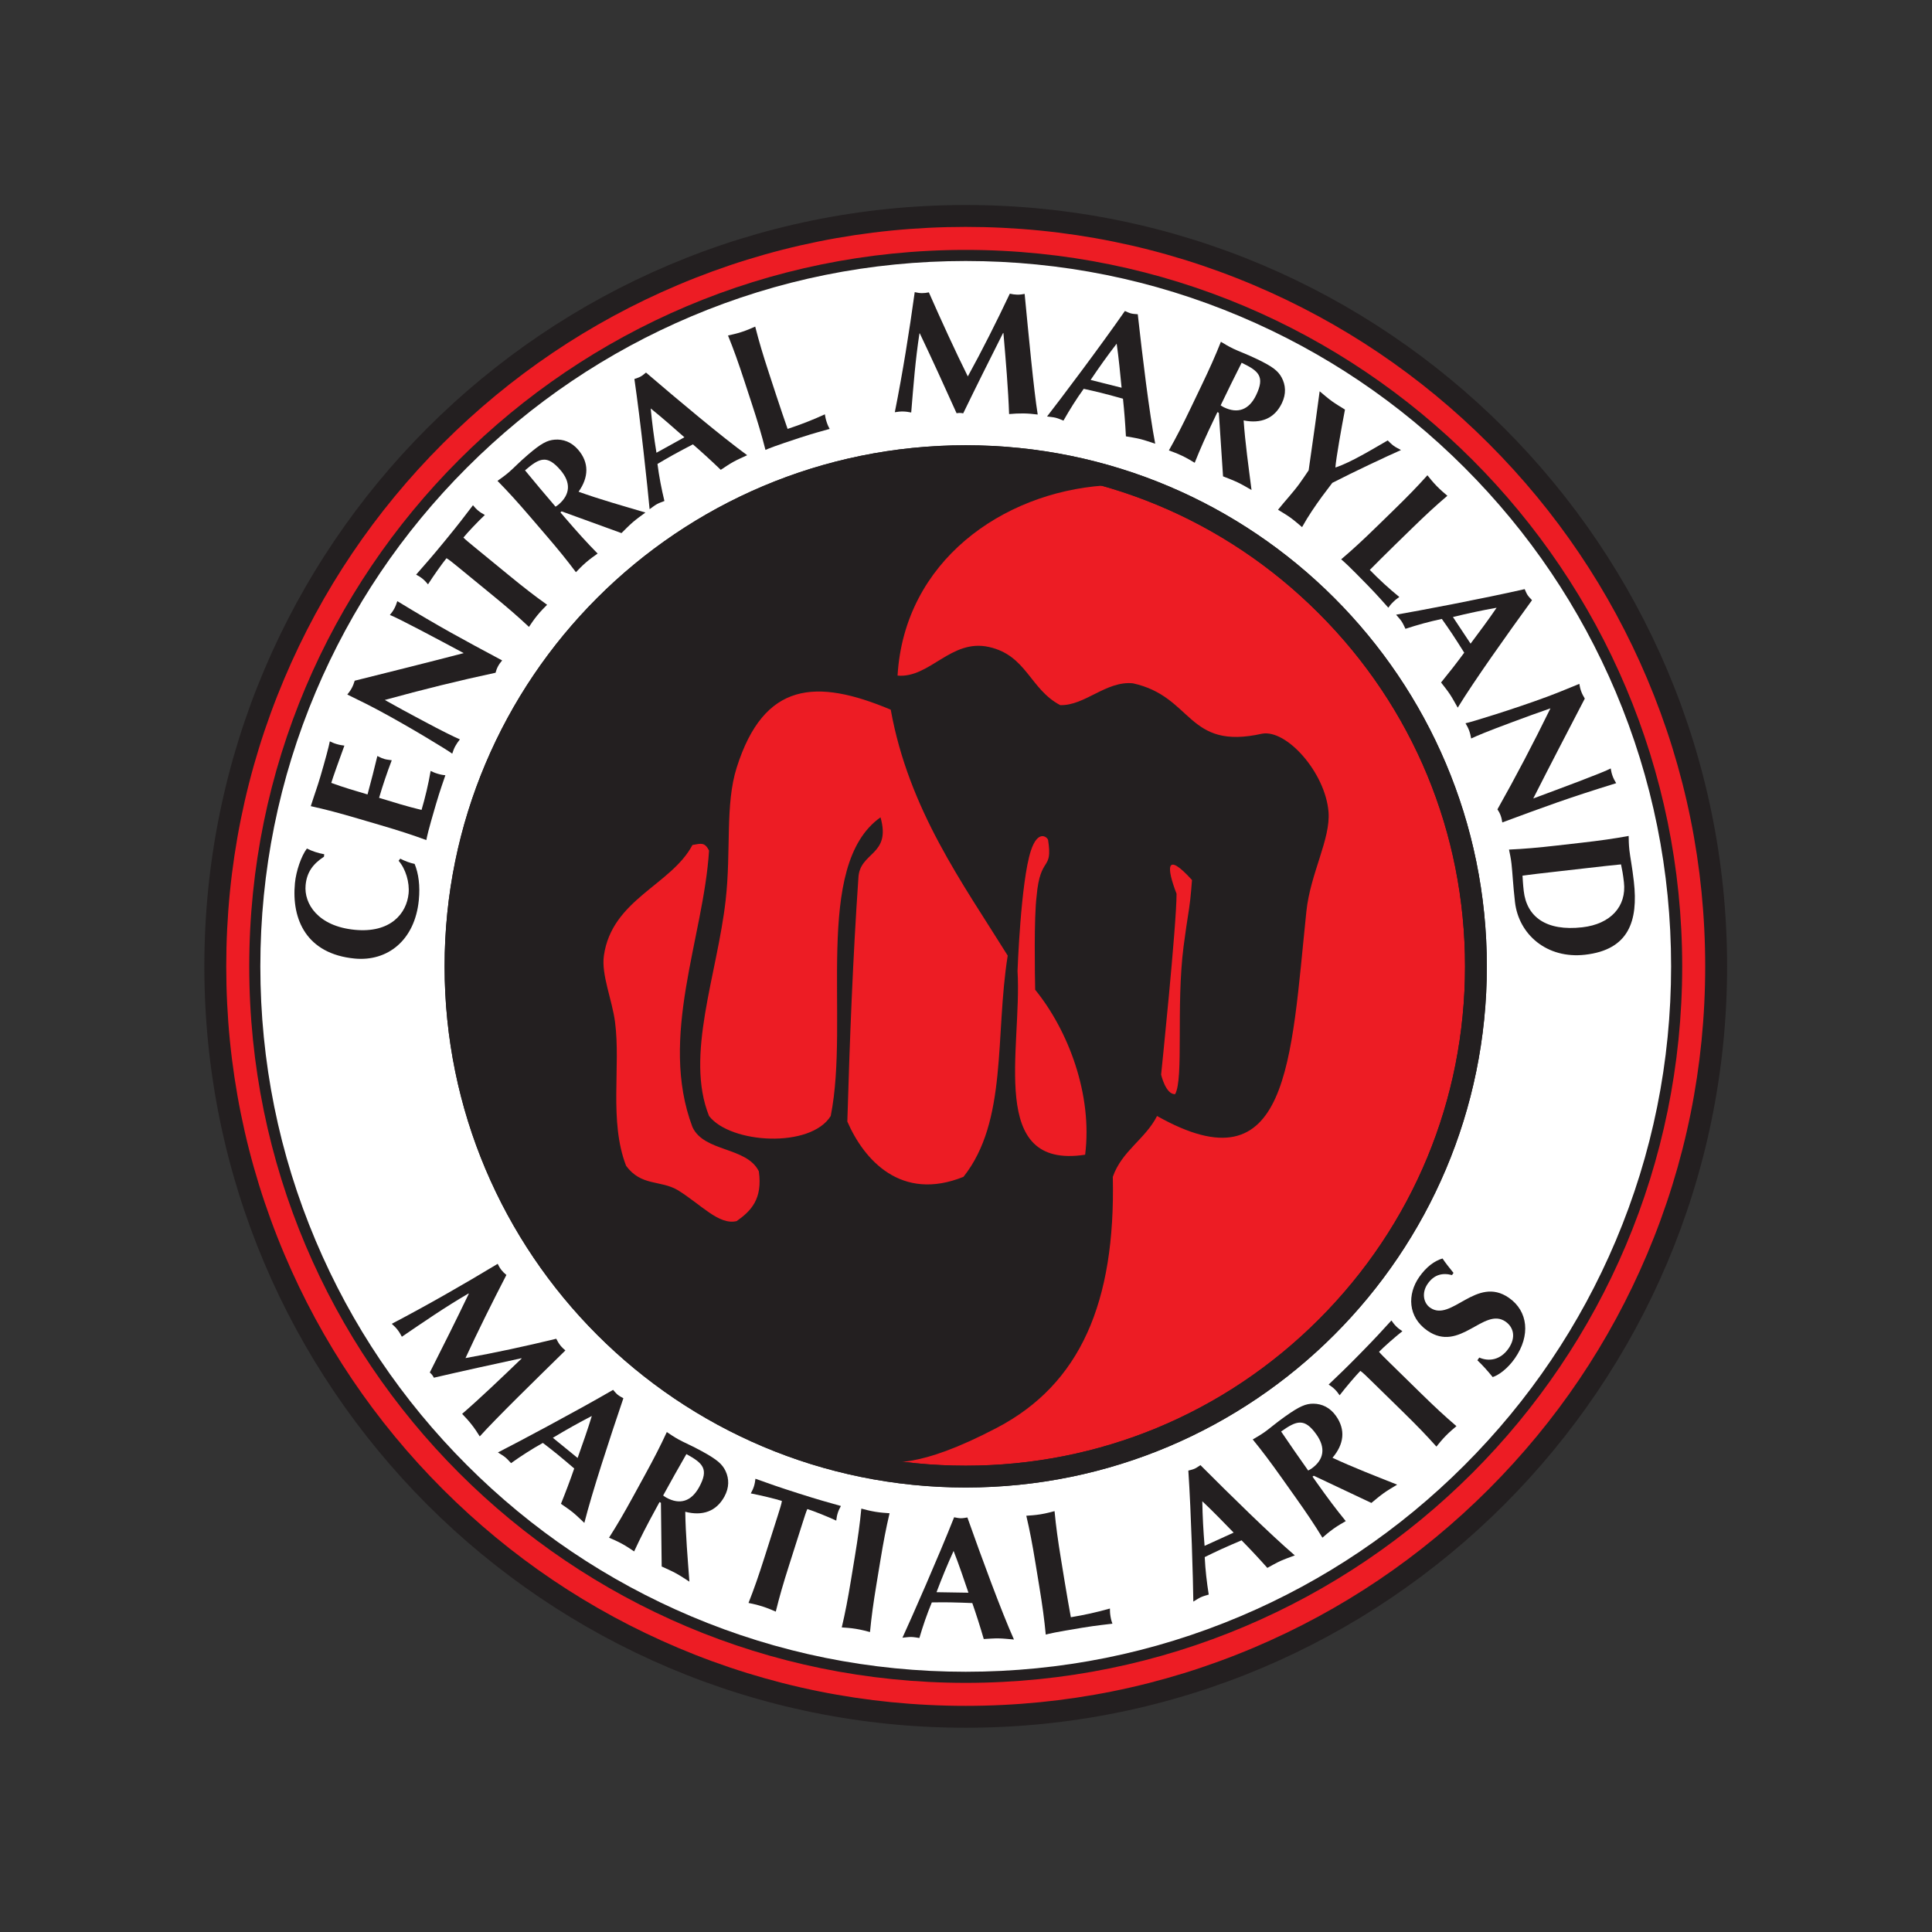     <svg
       class="bi"
       version="1.1"
       id="svg9"
       xml:space="preserve"
       width="68"
       height="68"
       viewBox="0 0 700 700"
       sodipodi:docname="CMMAcolorlogo.svg"
       inkscape:version="1.1.2 (b8e25be833, 2022-02-05)"
       xmlns:inkscape="http://www.inkscape.org/namespaces/inkscape"
       xmlns:sodipodi="http://sodipodi.sourceforge.net/DTD/sodipodi-0.dtd"
       xmlns="http://www.w3.org/2000/svg"
       xmlns:svg="http://www.w3.org/2000/svg"><rect x="0" y="0" width="700" height="700" fill="#333333" stroke="none"/><sodipodi:namedview
	 id="namedview5863"
	 pagecolor="#ffffff"
	 bordercolor="#666666"
	 borderopacity="1.0"
	 inkscape:pageshadow="2"
	 inkscape:pageopacity="0.0"
	 inkscape:pagecheckerboard="0"
	 showgrid="false"
	 width="700px"
	 inkscape:zoom="0.5050737"
	 inkscape:cx="434.59004"
	 inkscape:cy="472.20831"
	 inkscape:window-width="1368"
	 inkscape:window-height="842"
	 inkscape:window-x="-6"
	 inkscape:window-y="-6"
	 inkscape:window-maximized="1"
	 inkscape:current-layer="svg9" /><defs
	 id="defs13"><clipPath
	   clipPathUnits="userSpaceOnUse"
	   id="clipPath23"><path
	     d="M 0,792 H 612 V 0 H 0 Z"
	     id="path21" /></clipPath><clipPath
	   clipPathUnits="userSpaceOnUse"
	   id="clipPath43"><path
	     d="M 0,792 H 612 V 0 H 0 Z"
	     id="path41" /></clipPath><clipPath
	   clipPathUnits="userSpaceOnUse"
	   id="clipPath59"><path
	     d="M 0,792 H 612 V 0 H 0 Z"
	     id="path57" /></clipPath><clipPath
	   clipPathUnits="userSpaceOnUse"
	   id="clipPath79"><path
	     d="M 0,792 H 612 V 0 H 0 Z"
	     id="path77" /></clipPath><clipPath
	   clipPathUnits="userSpaceOnUse"
	   id="clipPath191"><path
	     d="M 0,792 H 612 V 0 H 0 Z"
	     id="path189" /></clipPath></defs><g
	 id="g15"
	 transform="matrix(1.333,0,0,-1.333,-57.441,897.238)"
	 style="display:inline"><g
	   id="g17"><g
	     id="g19"
	     clip-path="url(#clipPath23)"><g
	       id="g25"
	       transform="translate(508.529,410.428)"><path
		 d="m 0,0 c 0,27.4 -5.365,53.978 -15.947,78.996 -10.221,24.167 -24.856,45.871 -43.494,64.511 -18.641,18.639 -40.345,33.273 -64.512,43.495 -25.018,10.581 -51.596,15.947 -78.995,15.947 -27.4,0 -53.978,-5.366 -78.995,-15.947 -24.166,-10.222 -45.871,-24.856 -64.511,-43.495 -18.64,-18.64 -33.274,-40.344 -43.495,-64.511 C -400.531,53.978 -405.896,27.4 -405.896,0 c 0,-27.399 5.365,-53.977 15.947,-78.994 10.221,-24.167 24.855,-45.871 43.495,-64.511 18.64,-18.64 40.345,-33.273 64.511,-43.495 25.018,-10.582 51.595,-15.947 78.995,-15.947 27.399,0 53.977,5.365 78.995,15.947 24.167,10.222 45.871,24.855 64.512,43.495 18.638,18.64 33.273,40.344 43.494,64.511 C -5.365,-53.977 0,-27.399 0,0"
		 style="fill:#ed1c24;fill-opacity:1;fill-rule:evenodd;stroke:none"
		 id="path27" /></g><g
	       id="g29"
	       transform="translate(498.074,410.428)"><path
		 d="m 0,0 c 0,25.988 -5.089,51.197 -15.126,74.927 -9.694,22.922 -23.574,43.509 -41.253,61.187 -17.679,17.679 -38.265,31.559 -61.186,41.254 -23.731,10.037 -48.94,15.126 -74.928,15.126 -25.987,0 -51.196,-5.089 -74.927,-15.126 -22.922,-9.695 -43.508,-23.575 -61.186,-41.254 -17.679,-17.678 -31.559,-38.265 -41.254,-61.187 -10.037,-23.73 -15.126,-48.939 -15.126,-74.927 0,-25.987 5.089,-51.196 15.126,-74.927 9.695,-22.922 23.575,-43.508 41.254,-61.186 17.678,-17.68 38.264,-31.56 61.186,-41.255 23.731,-10.037 48.94,-15.126 74.927,-15.126 25.988,0 51.197,5.089 74.928,15.126 22.921,9.695 43.507,23.575 61.186,41.255 17.679,17.678 31.559,38.264 41.253,61.186 C -5.089,-51.196 0,-25.987 0,0"
		 style="fill:#ffffff;fill-opacity:1;fill-rule:evenodd;stroke:none"
		 id="path31" /></g><g
	       id="g33"
	       transform="translate(402.203,507.052)"><path
		 d="m 0,0 c -25.809,25.809 -60.123,40.023 -96.622,40.023 -36.499,0 -70.814,-14.214 -96.622,-40.023 -25.809,-25.81 -40.023,-60.125 -40.023,-96.625 0,-36.499 14.214,-70.813 40.023,-96.622 25.808,-25.808 60.123,-40.022 96.622,-40.022 36.499,0 70.813,14.214 96.622,40.022 25.81,25.809 40.023,60.123 40.023,96.622 C 40.023,-60.125 25.81,-25.81 0,0"
		 style="fill:#ed1c24;fill-opacity:1;fill-rule:evenodd;stroke:none"
		 id="path35" /></g></g></g><g
	   id="g37"><g
	     id="g39"
	     clip-path="url(#clipPath43)"><g
	       id="g45"
	       transform="translate(305.581,552.075)"><path
		 d="m 0,0 c -78.228,0 -141.645,-63.417 -141.645,-141.647 0,-78.228 63.417,-141.645 141.645,-141.645 78.228,0 141.646,63.417 141.646,141.645 C 141.646,-63.417 78.228,0 0,0 m 0,-5.93 c 36.251,0 70.332,-14.116 95.966,-39.75 25.633,-25.634 39.75,-59.716 39.75,-95.967 0,-36.25 -14.117,-70.332 -39.75,-95.965 -25.634,-25.633 -59.715,-39.75 -95.966,-39.75 -36.251,0 -70.331,14.117 -95.965,39.75 -25.634,25.633 -39.75,59.714 -39.75,95.965 0,36.251 14.116,70.333 39.75,95.967 25.634,25.634 59.714,39.75 95.965,39.75"
		 style="fill:#231f20;fill-opacity:1;fill-rule:nonzero;stroke:none"
		 id="path47" /></g><g
	       id="g49"
	       transform="translate(316.994,413.357)"><path
		 d="m 0,0 c -3.485,-21.824 0.017,-44.954 -12.023,-60.132 -16.942,-6.827 -27.043,4.598 -31.57,15.032 0.66,22.383 1.514,44.587 3.004,66.145 0.265,7.25 8.992,6.043 6.015,16.538 -18.49,-13.08 -8.269,-54.87 -13.533,-81.179 -5.481,-8.826 -27.218,-7.564 -33.071,0 -6.59,16.383 2.221,38.376 4.51,58.631 1.534,13.556 -0.181,26.012 3.006,36.077 7.401,23.39 21.63,24.231 41.867,15.731 C -26.894,39.67 -12.305,19.767 0,0 m 2.67,-4.169 c 0,0 0.863,24.193 3.613,32.64 1.886,5.803 4.421,3.835 4.692,2.967 C 12.305,22.743 8.846,27.436 7.859,16.194 7.114,10.363 7.382,-5.253 7.465,-9.277 16.509,-20.418 23.098,-37.842 21.047,-54.119 -5.609,-58.227 3.928,-25.465 2.67,-4.169 m -76.332,-67.99 c -4.828,-1.191 -9.645,4.493 -16.068,8.445 -4.729,2.739 -9.884,0.991 -13.999,6.587 -4.687,12.158 -1.412,26.953 -3.005,39.09 -0.804,6.109 -3.762,12.835 -3.029,18.016 2.167,15.298 18.304,19.181 24.075,30.088 2.429,0.423 3.309,0.785 4.51,-1.506 -1.459,-23.615 -13.756,-50.666 -4.51,-75.163 3.162,-6.859 14.728,-5.315 18.041,-12.025 1.085,-7.601 -2.203,-10.834 -6.015,-13.532 M 50.092,20.549 c 0,0 -0.347,-4.969 -0.797,-7.802 C 48.824,9.78 48.237,5.904 47.799,2.466 c -2.07,-16.22 0.084,-35.93 -2.295,-40.128 -2.563,-0.126 -3.807,5.312 -3.807,5.312 0,0 4.21,40.622 4.195,49.162 -2.701,7.011 -3.066,11.725 4.2,3.737 m 77.84,-9.893 c -8.104,72.956 -64.262,127.435 -144.468,124.642 -30.073,-1.048 -48.085,-6.46 -66.032,-18.653 -36.921,-25.097 -70.167,-66.487 -69.174,-122.05 1.329,-74.231 60.967,-130.162 123.778,-136.624 16.609,-1.711 33.839,-0.209 50.534,4.192 -2.007,-0.458 -4.028,-0.872 -6.061,-1.231 -14.8,-2.614 -36.567,-2.715 -51.392,1.236 3.459,0.495 10.013,-2.018 31.992,9.515 22.607,11.859 32.216,34.037 31.456,68.185 2.459,7.062 8.812,10.226 12.027,16.536 35.949,-20.258 36.34,14.787 40.589,55.623 1.072,10.296 6.615,19.676 6.014,27.06 C 86.315,49.763 75.801,61.547 69.133,60.314 48.625,55.726 50.469,70.402 34.048,74.007 26.783,74.757 20.974,67.892 14.281,68.078 6.061,72.38 5.146,81.623 -5.11,83.889 c -10.318,2.3 -16.058,-8.544 -24.831,-7.782 1.852,31.13 28.535,49.677 55.96,51.655 64.482,-17.049 91.625,-64.148 98.756,-109.722 8.825,-56.347 -16.07,-106.322 -55.39,-134.589 38.273,26.011 64.875,70.213 58.547,127.205 M 69.385,-116.549 c -14.338,-9.742 -30.314,-16.936 -46.815,-21.288 16.866,3.853 32.758,11.187 46.815,21.288"
		 style="fill:#231f20;fill-opacity:1;fill-rule:nonzero;stroke:none"
		 id="path51" /></g></g></g><g
	   id="g53"><g
	     id="g55"
	     clip-path="url(#clipPath59)"><g
	       id="g61"
	       transform="translate(305.581,617.376)"><path
		 d="m 0,0 c -114.293,0 -206.948,-92.653 -206.948,-206.949 0,-114.293 92.655,-206.947 206.948,-206.947 114.295,0 206.948,92.654 206.948,206.947 C 206.948,-92.653 114.295,0 0,0 m 0,-5.953 c 27.137,0 53.459,-5.314 78.234,-15.793 23.935,-10.123 45.43,-24.616 63.891,-43.077 18.461,-18.461 32.954,-39.957 43.077,-63.891 10.48,-24.776 15.793,-51.098 15.793,-78.235 0,-27.136 -5.313,-53.458 -15.793,-78.233 -10.123,-23.934 -24.616,-45.43 -43.077,-63.891 -18.461,-18.461 -39.956,-32.954 -63.891,-43.077 C 53.459,-402.629 27.137,-407.943 0,-407.943 c -27.137,0 -53.458,5.314 -78.234,15.793 -23.934,10.123 -45.429,24.616 -63.89,43.077 -18.462,18.461 -32.955,39.957 -43.078,63.891 -10.48,24.775 -15.793,51.097 -15.793,78.233 0,27.137 5.313,53.459 15.793,78.235 10.123,23.934 24.616,45.43 43.078,63.891 18.461,18.461 39.956,32.954 63.89,43.077 24.776,10.479 51.097,15.793 78.234,15.793"
		 style="fill:#231f20;fill-opacity:1;fill-rule:nonzero;stroke:none"
		 id="path63" /></g><g
	       id="g65"
	       transform="translate(305.581,552.075)"><path
		 d="m 0,0 c -78.228,0 -141.645,-63.417 -141.645,-141.647 0,-78.228 63.417,-141.645 141.645,-141.645 78.228,0 141.646,63.417 141.646,141.645 C 141.646,-63.417 78.228,0 0,0 m 0,-5.93 c 36.251,0 70.332,-14.116 95.966,-39.75 25.633,-25.634 39.75,-59.716 39.75,-95.967 0,-36.25 -14.117,-70.332 -39.75,-95.965 -25.634,-25.633 -59.715,-39.75 -95.966,-39.75 -36.251,0 -70.331,14.117 -95.965,39.75 -25.634,25.633 -39.75,59.714 -39.75,95.965 0,36.251 14.116,70.333 39.75,95.967 25.634,25.634 59.714,39.75 95.965,39.75"
		 style="fill:#231f20;fill-opacity:1;fill-rule:nonzero;stroke:none"
		 id="path67" /></g><g
	       id="g69"
	       transform="translate(305.581,605.172)"><path
		 d="m 0,0 c -107.555,0 -194.743,-87.188 -194.743,-194.744 0,-107.554 87.188,-194.744 194.743,-194.744 107.557,0 194.743,87.19 194.743,194.744 C 194.743,-87.188 107.557,0 0,0 m 0,-3.018 c 25.885,0 50.993,-5.069 74.628,-15.065 22.831,-9.657 43.335,-23.481 60.943,-41.09 17.609,-17.608 31.433,-38.113 41.089,-60.943 9.996,-23.635 15.066,-48.743 15.066,-74.628 0,-25.884 -5.07,-50.992 -15.066,-74.627 -9.656,-22.831 -23.48,-43.335 -41.089,-60.943 -17.608,-17.61 -38.113,-31.434 -60.943,-41.09 -23.635,-9.997 -48.743,-15.067 -74.628,-15.067 -25.884,0 -50.992,5.07 -74.628,15.067 -22.83,9.656 -43.334,23.48 -60.942,41.09 -17.609,17.608 -31.434,38.112 -41.09,60.943 -9.996,23.635 -15.066,48.743 -15.066,74.627 0,25.885 5.07,50.993 15.066,74.628 9.656,22.83 23.481,43.335 41.09,60.943 17.608,17.609 38.112,31.433 60.942,41.09 23.635,9.996 48.744,15.065 74.628,15.065"
		 style="fill:#231f20;fill-opacity:1;fill-rule:nonzero;stroke:none"
		 id="path71" /></g></g></g><g
	   id="g73"><g
	     id="g75"
	     clip-path="url(#clipPath79)"><g
	       id="g81"
	       transform="translate(170.454,321.528)"><path
		 d="m 0,0 c -6.256,-3.625 -12.198,-7.729 -18.133,-11.765 -0.355,0.686 -0.748,1.342 -1.186,1.903 -0.467,0.598 -0.98,1.1 -1.56,1.61 C -11.057,-3.104 -1.498,2.38 7.914,8.051 8.211,7.44 8.516,6.896 8.925,6.373 9.305,5.888 9.788,5.423 10.279,5.024 6.47,-2.348 2.301,-10.723 -0.836,-17.568 c 7.875,1.399 16.622,3.299 24.667,5.255 0.297,-0.612 0.66,-1.23 1.069,-1.753 0.409,-0.524 0.893,-0.989 1.413,-1.425 -7.835,-7.69 -18.734,-18.314 -23.272,-23.364 -0.677,1.096 -1.391,2.164 -2.179,3.172 -0.789,1.009 -1.681,1.997 -2.611,2.954 4.99,4.322 10.846,9.922 16.171,15.046 l -0.059,0.076 c -7.982,-1.725 -15.898,-3.457 -23.793,-5.292 -0.138,0.253 -0.305,0.544 -0.48,0.768 -0.175,0.224 -0.417,0.456 -0.63,0.651 3.569,7.063 7.146,14.193 10.599,21.405 z"
		 style="fill:#231f20;fill-opacity:1;fill-rule:nonzero;stroke:none"
		 id="path83" /></g><g
	       id="g85"
	       transform="translate(200.092,276.81)"><path
		 d="M 0,0 C 1.361,3.847 2.699,7.59 3.86,11.416 0.273,9.567 -3.233,7.593 -6.728,5.484 Z m 1.829,-17.646 c -1.116,1.033 -2.056,1.982 -3.085,2.822 -1.029,0.839 -2.185,1.597 -3.274,2.363 1.265,3.129 2.488,6.355 3.607,9.604 -1.551,1.325 -3.064,2.621 -4.645,3.91 -1.286,1.049 -2.567,2.03 -3.883,3.042 -3.03,-1.691 -5.877,-3.531 -8.643,-5.498 -0.528,0.553 -0.99,1.113 -1.578,1.592 -0.588,0.48 -1.229,0.819 -1.987,1.315 5.127,2.612 21.309,11.203 31.304,17.009 0.418,-0.463 0.768,-0.934 1.247,-1.324 0.477,-0.388 1.008,-0.638 1.546,-0.957 C 8.729,5.305 3.92,-9.376 1.829,-17.646"
		 style="fill:#231f20;fill-opacity:1;fill-rule:nonzero;stroke:none"
		 id="path87" /></g><g
	       id="g89"
	       transform="translate(229.657,277.864)"><path
		 d="m 0,0 c -2.155,-3.741 -4.246,-7.464 -6.317,-11.25 0.309,-0.224 0.578,-0.425 0.869,-0.584 3.662,-2.004 6.775,-1.058 8.915,2.854 C 6.153,-4.07 4.535,-2.481 0,0 m -6.922,-13.244 -0.375,0.205 -0.933,-1.706 c -2.55,-4.661 -4.219,-7.91 -5.973,-11.709 -0.87,0.584 -1.926,1.324 -3.299,2.075 -1.373,0.751 -2.564,1.241 -3.525,1.659 2.253,3.525 4.089,6.684 6.638,11.344 l 3.097,5.659 c 2.55,4.66 4.22,7.91 5.974,11.711 C -4.449,5.41 -3.394,4.671 -2.021,3.92 -0.522,3.1 1.381,2.329 4.21,0.778 c 4.203,-2.299 5.537,-3.516 6.425,-5.353 1.004,-2.117 1.043,-4.518 -0.301,-6.973 -2.208,-4.036 -5.95,-5.341 -10.639,-4.128 0.091,-6.159 0.659,-12.633 1.123,-18.997 -1.203,0.767 -2.382,1.574 -3.631,2.258 -1.249,0.683 -2.607,1.264 -3.901,1.863 z"
		 style="fill:#231f20;fill-opacity:1;fill-rule:nonzero;stroke:none"
		 id="path91" /></g><g
	       id="g93"
	       transform="translate(254.487,261.113)"><path
		 d="m 0,0 c 0.546,1.717 1.064,3.345 1.13,4.021 -1.763,0.56 -5.646,1.498 -8.458,2.047 0.351,0.635 0.643,1.239 0.859,1.916 0.216,0.679 0.327,1.34 0.407,2.062 C -1.992,8.601 0.013,7.862 5.617,6.078 11.222,4.294 13.284,3.737 17.169,2.649 16.817,2.015 16.526,1.411 16.311,0.732 16.095,0.055 15.983,-0.606 15.903,-1.33 13.563,-0.236 9.854,1.243 8.045,1.818 7.754,1.215 7.235,-0.412 6.688,-2.13 L 3.092,-13.429 C 1.479,-18.491 0.462,-22 -0.533,-26.063 c -0.965,0.407 -2.143,0.93 -3.634,1.406 -1.491,0.474 -2.755,0.727 -3.778,0.953 1.538,3.891 2.736,7.343 4.347,12.404 z"
		 style="fill:#231f20;fill-opacity:1;fill-rule:nonzero;stroke:none"
		 id="path95" /></g><g
	       id="g97"
	       transform="translate(275.446,250.023)"><path
		 d="M 0,0 C 0.863,5.242 1.363,8.86 1.76,13.026 2.774,12.764 4.015,12.415 5.56,12.161 7.104,11.906 8.391,11.839 9.436,11.762 8.477,7.689 7.789,4.102 6.927,-1.141 L 5.878,-7.505 c -0.862,-5.241 -1.362,-8.86 -1.76,-13.024 -1.014,0.262 -2.255,0.611 -3.799,0.865 -1.544,0.255 -2.831,0.322 -3.876,0.398 0.959,4.072 1.646,7.661 2.509,12.902 z"
		 style="fill:#231f20;fill-opacity:1;fill-rule:nonzero;stroke:none"
		 id="path99" /></g><g
	       id="g101"
	       transform="translate(306.324,240.188)"><path
		 d="M 0,0 C -1.313,3.863 -2.581,7.631 -4.04,11.354 -5.712,7.682 -7.242,3.958 -8.679,0.14 Z m 12.365,-12.723 c -1.515,0.119 -2.841,0.284 -4.169,0.305 -1.328,0.021 -2.706,-0.1 -4.035,-0.173 -0.944,3.241 -1.982,6.531 -3.116,9.775 -2.038,0.08 -4.029,0.159 -6.068,0.192 -1.661,0.026 -3.274,0.005 -4.934,-0.015 -1.332,-3.204 -2.428,-6.413 -3.381,-9.671 -0.758,0.108 -1.467,0.262 -2.225,0.274 -0.759,0.012 -1.473,-0.118 -2.375,-0.199 2.408,5.226 9.793,21.995 14.045,32.74 0.616,-0.105 1.182,-0.256 1.799,-0.266 0.616,-0.01 1.188,0.123 1.806,0.21 C 3.569,9.571 8.886,-4.935 12.365,-12.723"
		 style="fill:#231f20;fill-opacity:1;fill-rule:nonzero;stroke:none"
		 id="path103" /></g><g
	       id="g105"
	       transform="translate(324.545,248.198)"><path
		 d="m 0,0 c -0.857,5.243 -1.541,8.832 -2.496,12.907 1.045,0.075 2.332,0.142 3.877,0.395 1.545,0.252 2.786,0.599 3.801,0.86 C 5.574,9.996 6.07,6.376 6.929,1.133 l 1.042,-6.366 c 0.566,-3.464 1.195,-7.015 1.64,-9.442 3.511,0.575 7.085,1.352 10.621,2.363 0.014,-0.67 -0.003,-1.154 0.158,-2.137 0.161,-0.984 0.331,-1.436 0.516,-1.983 -1.693,-0.228 -3.924,-0.401 -8.23,-1.106 -7.631,-1.248 -8.872,-1.596 -9.887,-1.858 -0.393,4.166 -0.89,7.786 -1.747,13.029 z"
		 style="fill:#231f20;fill-opacity:1;fill-rule:nonzero;stroke:none"
		 id="path107" /></g><g
	       id="g109"
	       transform="translate(378.404,256.518)"><path
		 d="m 0,0 c -2.844,2.927 -5.604,5.786 -8.519,8.524 0.065,-4.035 0.28,-8.054 0.62,-12.121 z M 16.628,-6.188 C 15.207,-6.73 13.939,-7.151 12.731,-7.701 11.522,-8.252 10.329,-8.951 9.16,-9.588 6.917,-7.065 4.568,-4.539 2.152,-2.094 0.277,-2.896 -1.556,-3.678 -3.412,-4.522 c -1.511,-0.689 -2.959,-1.4 -4.45,-2.132 0.171,-3.466 0.557,-6.834 1.093,-10.186 -0.729,-0.228 -1.436,-0.393 -2.127,-0.708 -0.69,-0.314 -1.279,-0.739 -2.06,-1.198 -0.065,5.754 -0.587,24.069 -1.357,35.606 0.601,0.169 1.178,0.276 1.74,0.532 0.56,0.254 1.02,0.62 1.542,0.958 8.15,-8.172 19.175,-18.996 25.659,-24.538"
		 style="fill:#231f20;fill-opacity:1;fill-rule:nonzero;stroke:none"
		 id="path111" /></g><g
	       id="g113"
	       transform="translate(391.309,284.005)"><path
		 d="m 0,0 c 2.421,-3.576 4.853,-7.087 7.351,-10.608 0.337,0.181 0.635,0.335 0.906,0.527 3.405,2.415 3.918,5.629 1.338,9.267 C 6.355,3.752 4.218,2.992 0,0 m 8.88,-12.024 -0.349,-0.247 1.125,-1.587 c 3.075,-4.334 5.266,-7.259 7.914,-10.499 -0.906,-0.527 -2.033,-1.153 -3.31,-2.058 -1.278,-0.906 -2.239,-1.764 -3.036,-2.444 -2.184,3.569 -4.22,6.604 -7.294,10.938 l -3.734,5.263 c -3.074,4.334 -5.265,7.259 -7.913,10.501 0.906,0.526 2.033,1.151 3.31,2.057 1.393,0.989 2.92,2.363 5.552,4.227 3.908,2.772 5.586,3.439 7.627,3.434 2.344,-0.025 4.519,-1.041 6.139,-3.325 2.662,-3.753 2.197,-7.689 -0.947,-11.375 5.578,-2.615 11.648,-4.94 17.575,-7.309 -1.216,-0.746 -2.459,-1.453 -3.619,-2.278 -1.161,-0.823 -2.278,-1.79 -3.385,-2.691 z"
		 style="fill:#231f20;fill-opacity:1;fill-rule:nonzero;stroke:none"
		 id="path115" /></g><g
	       id="g117"
	       transform="translate(415.926,297.662)"><path
		 d="m 0,0 c -1.288,1.262 -2.508,2.456 -3.082,2.819 -1.294,-1.322 -3.879,-4.367 -5.633,-6.633 -0.409,0.599 -0.817,1.131 -1.325,1.629 -0.509,0.498 -1.049,0.895 -1.657,1.291 3.122,2.985 4.682,4.444 8.798,8.646 4.116,4.202 5.541,5.793 8.26,8.773 0.41,-0.599 0.817,-1.131 1.326,-1.629 C 7.195,14.397 7.735,14.001 8.344,13.605 6.314,12.008 3.323,9.36 1.996,8.004 2.403,7.472 3.624,6.277 4.911,5.016 l 8.473,-8.297 c 3.796,-3.717 6.471,-6.204 9.653,-8.922 -0.798,-0.679 -1.796,-1.494 -2.891,-2.613 -1.095,-1.119 -1.889,-2.133 -2.552,-2.945 -2.783,3.124 -5.326,5.747 -9.121,9.464 z"
		 style="fill:#231f20;fill-opacity:1;fill-rule:nonzero;stroke:none"
		 id="path119" /></g><g
	       id="g121"
	       transform="translate(437.76,326.524)"><path
		 d="m 0,0 c -2.789,0.726 -4.975,-0.009 -6.625,-2.386 -1.651,-2.376 -1.18,-5.187 0.69,-6.487 5.766,-4.006 12.553,8.838 21.397,2.693 5.22,-3.627 5.934,-10.247 1.63,-16.441 -1.948,-2.805 -4.391,-4.573 -6.033,-5.108 -1.44,1.752 -2.599,3.077 -4.163,4.568 l 0.515,0.74 c 2.557,-1.142 5.75,-0.703 7.943,2.452 2.111,3.039 1.375,5.803 -0.807,7.32 -5.882,4.086 -12.391,-8.605 -21.234,-2.46 -5.376,3.735 -5.466,9.921 -2.246,14.557 1.95,2.806 4.152,4.395 6.349,5.063 0.883,-1.307 1.628,-2.229 2.99,-3.926 z"
		 style="fill:#231f20;fill-opacity:1;fill-rule:nonzero;stroke:none"
		 id="path123" /></g><g
	       id="g125"
	       transform="translate(151.878,439.706)"><path
		 d="m 0,0 c 1.271,-0.648 2.604,-1.159 3.912,-1.429 1.078,-2.631 1.517,-5.962 1.14,-9.833 -1.066,-10.953 -8.54,-16.755 -17.463,-15.887 -13.03,1.268 -17.176,10.583 -16.211,20.498 0.321,3.304 1.717,7.362 3.25,9.405 1.498,-0.765 3.118,-1.256 4.71,-1.554 l -0.065,-0.661 c -3.156,-2.076 -4.665,-4.359 -4.991,-7.711 -0.492,-5.052 3.343,-11.192 13.352,-12.165 9.725,-0.946 14.11,4.441 14.637,9.871 0.294,3.021 -0.782,6.653 -2.709,8.889 z"
		 style="fill:#231f20;fill-opacity:1;fill-rule:nonzero;stroke:none"
		 id="path127" /></g><g
	       id="g129"
	       transform="translate(140.281,450.64)"><path
		 d="m 0,0 c -5.098,1.497 -8.629,2.436 -12.715,3.339 0.834,2.672 1.819,5.35 2.607,8.036 1.31,4.461 2.341,8.312 2.566,9.581 0.52,-0.252 1.039,-0.503 1.858,-0.744 0.956,-0.281 1.392,-0.31 2.102,-0.421 C -4.825,16.398 -6.748,11.03 -7.149,9.665 -3.893,8.461 -0.616,7.499 2.707,6.523 3.778,10.51 4.543,13.449 5.377,16.964 6.37,16.475 6.767,16.309 7.358,16.135 7.859,15.988 8.296,15.958 9.291,15.813 8.003,12.434 6.863,9.06 5.848,5.601 7.76,5.039 9.703,4.419 11.66,3.844 13.572,3.283 15.543,2.753 17.39,2.31 c 1.003,3.414 1.85,6.972 2.469,10.599 0.611,-0.279 1.039,-0.503 1.995,-0.784 0.956,-0.281 1.438,-0.323 2.011,-0.393 -0.527,-1.625 -1.337,-3.711 -2.567,-7.899 -2.179,-7.42 -2.403,-8.689 -2.606,-9.717 -3.925,1.449 -7.404,2.57 -12.502,4.067 z"
		 style="fill:#231f20;fill-opacity:1;fill-rule:nonzero;stroke:none"
		 id="path131" /></g><g
	       id="g133"
	       transform="translate(137.491,484.314)"><path
		 d="m 0,0 c 0.462,0.561 0.881,1.143 1.217,1.771 0.336,0.627 0.588,1.299 0.798,1.993 9.874,2.464 19.683,4.908 29.624,7.497 -6.651,3.559 -18.027,9.648 -20.066,10.364 0.461,0.56 0.881,1.143 1.217,1.77 0.335,0.627 0.588,1.299 0.798,1.992 C 25.4,18.204 30.963,15.227 42.089,9.274 41.649,8.756 41.275,8.257 40.962,7.671 40.648,7.086 40.441,6.497 40.298,5.927 30.455,3.823 20.412,1.343 10.189,-1.472 c 3.092,-1.762 6.564,-3.62 9.701,-5.299 6.691,-3.581 9.1,-4.709 10.715,-5.412 -0.483,-0.602 -0.925,-1.226 -1.261,-1.854 -0.336,-0.627 -0.611,-1.341 -0.821,-2.036 -1.1,0.859 -11.555,7.261 -20.087,11.827 C 4.671,-2.231 2.03,-1.033 0,0"
		 style="fill:#231f20;fill-opacity:1;fill-rule:nonzero;stroke:none"
		 id="path135" /></g><g
	       id="g137"
	       transform="translate(167.77,518.836)"><path
		 d="m 0,0 c -1.395,1.142 -2.716,2.225 -3.319,2.535 -1.173,-1.431 -3.478,-4.694 -5.025,-7.106 -0.46,0.56 -0.913,1.055 -1.464,1.506 -0.55,0.451 -1.124,0.798 -1.764,1.139 2.844,3.249 4.271,4.84 7.999,9.389 3.726,4.551 5.006,6.262 7.451,9.471 0.46,-0.561 0.914,-1.056 1.465,-1.506 0.55,-0.451 1.124,-0.799 1.764,-1.137 C 5.228,12.52 2.482,9.618 1.279,8.15 1.733,7.656 3.055,6.573 4.449,5.431 l 9.174,-7.515 c 4.11,-3.367 6.996,-5.608 10.405,-8.035 -0.734,-0.747 -1.656,-1.647 -2.648,-2.858 -0.991,-1.211 -1.693,-2.292 -2.281,-3.158 -3.049,2.865 -5.815,5.253 -9.925,8.62 z"
		 style="fill:#231f20;fill-opacity:1;fill-rule:nonzero;stroke:none"
		 id="path139" /></g><g
	       id="g141"
	       transform="translate(185.794,545.255)"><path
		 d="m 0,0 c 2.74,-3.336 5.485,-6.605 8.297,-9.879 0.318,0.211 0.601,0.391 0.853,0.608 3.166,2.719 3.379,5.965 0.475,9.347 C 5.979,4.322 3.922,3.368 0,0 m 9.949,-11.148 -0.324,-0.278 1.268,-1.475 c 3.46,-4.03 5.911,-6.739 8.846,-9.72 -0.853,-0.608 -1.918,-1.334 -3.104,-2.354 -1.188,-1.019 -2.067,-1.962 -2.796,-2.713 -2.504,3.352 -4.811,6.184 -8.272,10.213 l -4.202,4.894 c -3.461,4.03 -5.912,6.738 -8.846,9.72 0.852,0.607 1.917,1.334 3.104,2.353 1.295,1.112 2.688,2.621 5.135,4.722 3.634,3.121 5.243,3.94 7.274,4.122 2.336,0.193 4.595,-0.618 6.418,-2.741 2.997,-3.49 2.898,-7.451 0.109,-11.409 5.794,-2.089 12.051,-3.842 18.169,-5.652 -1.141,-0.855 -2.313,-1.675 -3.393,-2.601 -1.079,-0.927 -2.102,-1.993 -3.119,-2.992 z"
		 style="fill:#231f20;fill-opacity:1;fill-rule:nonzero;stroke:none"
		 id="path143" /></g><g
	       id="g145"
	       transform="translate(229.117,554.241)"><path
		 d="m 0,0 c -3.063,2.696 -6.04,5.332 -9.159,7.834 0.38,-4.018 0.908,-8.009 1.564,-12.037 z m 17.062,-4.872 c -1.374,-0.651 -2.606,-1.17 -3.768,-1.813 -1.162,-0.643 -2.296,-1.433 -3.412,-2.159 -2.434,2.34 -4.973,4.676 -7.572,6.923 -1.808,-0.946 -3.574,-1.87 -5.359,-2.857 -1.452,-0.804 -2.841,-1.626 -4.27,-2.47 0.441,-3.442 1.09,-6.77 1.885,-10.07 -0.71,-0.285 -1.401,-0.505 -2.065,-0.872 -0.664,-0.367 -1.218,-0.836 -1.96,-1.356 -0.516,5.733 -2.466,23.953 -4.132,35.387 0.585,0.216 1.153,0.367 1.692,0.666 0.54,0.298 0.968,0.698 1.462,1.083 8.764,-7.511 20.601,-17.442 27.499,-22.462"
		 style="fill:#231f20;fill-opacity:1;fill-rule:nonzero;stroke:none"
		 id="path147" /></g><g
	       id="g149"
	       transform="translate(245.418,569.539)"><path
		 d="m 0,0 c -1.652,5.048 -2.879,8.49 -4.447,12.363 1.02,0.234 2.282,0.497 3.769,0.985 1.488,0.486 2.66,1.02 3.622,1.44 C 3.973,10.732 5.019,7.232 6.671,2.184 l 2.007,-6.13 c 1.092,-3.336 2.259,-6.747 3.071,-9.076 3.38,1.107 6.792,2.423 10.13,3.964 0.116,-0.66 0.174,-1.14 0.483,-2.087 0.311,-0.946 0.548,-1.367 0.816,-1.878 -1.638,-0.487 -3.816,-1 -7.962,-2.357 -7.348,-2.406 -8.521,-2.939 -9.483,-3.354 -1.027,4.055 -2.074,7.555 -3.726,12.604 z"
		 style="fill:#231f20;fill-opacity:1;fill-rule:nonzero;stroke:none"
		 id="path151" /></g><g
	       id="g153"
	       transform="translate(293.01,582.477)"><path
		 d="m 0,0 c -1.111,-7.145 -1.654,-14.347 -2.243,-21.5 -0.757,0.154 -1.514,0.261 -2.226,0.273 -0.759,0.012 -1.471,-0.071 -2.232,-0.201 2.167,10.875 3.907,21.758 5.411,32.642 0.661,-0.153 1.276,-0.258 1.94,-0.269 0.617,-0.009 1.283,0.075 1.901,0.209 3.341,-7.596 7.236,-16.103 10.591,-22.845 3.86,7.006 7.879,15.005 11.414,22.489 0.662,-0.153 1.372,-0.259 2.036,-0.27 0.663,-0.01 1.329,0.074 1.995,0.207 1.058,-10.927 2.475,-26.082 3.552,-32.788 -1.278,0.163 -2.557,0.278 -3.837,0.299 -1.281,0.02 -2.611,-0.053 -3.941,-0.174 -0.225,6.597 -0.902,14.672 -1.543,22.035 l -0.094,0.002 c -3.675,-7.294 -7.302,-14.541 -10.835,-21.837 -0.284,0.053 -0.615,0.105 -0.9,0.11 -0.284,0.004 -0.617,-0.038 -0.902,-0.08 -3.252,7.215 -6.551,14.478 -9.992,21.697 z"
		 style="fill:#231f20;fill-opacity:1;fill-rule:nonzero;stroke:none"
		 id="path155" /></g><g
	       id="g157"
	       transform="translate(347.95,567.708)"><path
		 d="M 0,0 C -0.396,4.062 -0.77,8.021 -1.338,11.98 -3.806,8.785 -6.146,5.51 -8.419,2.119 Z m 9.134,-15.214 c -1.449,0.462 -2.702,0.924 -3.99,1.249 -1.289,0.324 -2.658,0.522 -3.969,0.754 -0.179,3.372 -0.438,6.812 -0.8,10.231 -1.967,0.543 -3.888,1.076 -5.865,1.574 -1.611,0.405 -3.187,0.753 -4.809,1.112 -2.029,-2.815 -3.829,-5.689 -5.502,-8.644 -0.713,0.278 -1.368,0.59 -2.104,0.775 -0.737,0.185 -1.461,0.221 -2.359,0.349 3.54,4.539 14.564,19.18 21.161,28.674 0.575,-0.243 1.092,-0.52 1.69,-0.671 0.599,-0.15 1.185,-0.151 1.807,-0.21 1.269,-11.474 3.131,-26.814 4.74,-35.193"
		 style="fill:#231f20;fill-opacity:1;fill-rule:nonzero;stroke:none"
		 id="path159" /></g><g
	       id="g161"
	       transform="translate(380.578,574.496)"><path
		 d="m 0,0 c -1.95,-3.853 -3.837,-7.683 -5.702,-11.576 0.322,-0.207 0.6,-0.393 0.9,-0.537 3.765,-1.803 6.823,-0.69 8.749,3.332 C 6.365,-3.732 4.664,-2.234 0,0 m -6.198,-13.601 -0.385,0.185 -0.841,-1.754 c -2.295,-4.792 -3.787,-8.128 -5.334,-12.016 -0.9,0.537 -1.994,1.218 -3.406,1.894 -1.411,0.677 -2.628,1.102 -3.61,1.467 2.059,3.642 3.723,6.896 6.018,11.688 l 2.787,5.819 C -8.674,-1.526 -7.182,1.809 -5.635,5.7 -4.734,5.163 -3.641,4.481 -2.229,3.805 -0.688,3.068 1.254,2.4 4.163,1.004 c 4.321,-2.069 5.72,-3.212 6.705,-5 1.117,-2.06 1.285,-4.455 0.076,-6.979 -1.987,-4.15 -5.654,-5.656 -10.402,-4.696 0.423,-6.147 1.338,-12.582 2.146,-18.912 -1.243,0.7 -2.465,1.443 -3.749,2.058 -1.283,0.614 -2.67,1.121 -3.996,1.65 z"
		 style="fill:#231f20;fill-opacity:1;fill-rule:nonzero;stroke:none"
		 id="path163" /></g><g
	       id="g165"
	       transform="translate(406.141,546.04)"><path
		 d="M 0,0 C 4.187,1.423 9.724,4.796 14.138,7.347 14.659,6.853 15.152,6.321 15.768,5.877 16.383,5.433 17.043,5.131 17.752,4.732 13.978,3.07 5.039,-1.124 -0.921,-4.191 -1.81,-5.422 -2.803,-6.635 -3.72,-7.904 c -1.832,-2.538 -3.682,-5.18 -5.419,-8.314 -1.021,0.854 -2.052,1.775 -3.13,2.552 -1.076,0.778 -2.275,1.468 -3.407,2.169 1.893,2.377 4.1,4.704 5.822,7.088 0.86,1.192 1.683,2.411 2.505,3.631 1.04,7.03 2.6,18.425 2.991,21.483 1.098,-0.911 2.169,-1.859 3.322,-2.692 C 0.117,17.18 1.315,16.49 2.524,15.729 1.544,10.645 0.124,2.602 -0.077,0.056 Z"
		 style="fill:#231f20;fill-opacity:1;fill-rule:nonzero;stroke:none"
		 id="path167" /></g><g
	       id="g169"
	       transform="translate(421.925,534.471)"><path
		 d="M 0,0 C 3.805,3.708 6.354,6.326 9.145,9.443 9.805,8.63 10.597,7.613 11.689,6.492 12.782,5.371 13.778,4.553 14.574,3.874 11.387,1.164 8.705,-1.318 4.901,-5.027 L 0.281,-9.53 c -2.513,-2.45 -5.061,-5.001 -6.795,-6.757 2.484,-2.547 5.169,-5.03 8.025,-7.35 -0.542,-0.396 -0.948,-0.659 -1.661,-1.354 -0.713,-0.696 -0.987,-1.094 -1.329,-1.56 -1.158,1.256 -2.578,2.986 -5.624,6.111 -5.397,5.537 -6.393,6.355 -7.19,7.037 3.189,2.71 5.87,5.192 9.674,8.9 z"
		 style="fill:#231f20;fill-opacity:1;fill-rule:nonzero;stroke:none"
		 id="path171" /></g><g
	       id="g173"
	       transform="translate(442.805,498.15)"><path
		 d="M 0,0 C 2.442,3.27 4.831,6.448 7.076,9.758 3.102,9.057 -0.835,8.212 -4.798,7.235 Z m -3.491,-17.399 c -0.76,1.317 -1.375,2.503 -2.109,3.61 -0.734,1.107 -1.613,2.175 -2.425,3.231 2.137,2.613 4.262,5.331 6.296,8.101 -1.088,1.727 -2.15,3.414 -3.277,5.113 -0.918,1.384 -1.848,2.702 -2.806,4.06 -3.396,-0.715 -6.661,-1.628 -9.887,-2.685 -0.34,0.684 -0.615,1.356 -1.034,1.989 -0.42,0.632 -0.932,1.147 -1.509,1.846 5.673,0.972 23.68,4.374 34.948,6.95 0.262,-0.566 0.458,-1.119 0.799,-1.633 0.341,-0.514 0.774,-0.91 1.194,-1.37 C 9.913,2.475 0.961,-10.12 -3.491,-17.399"
		 style="fill:#231f20;fill-opacity:1;fill-rule:nonzero;stroke:none"
		 id="path175" /></g><g
	       id="g177"
	       transform="translate(472.365,487.222)"><path
		 d="m 0,0 c 0.114,-0.717 0.272,-1.417 0.521,-2.084 0.247,-0.667 0.583,-1.301 0.964,-1.919 -4.697,-9.028 -9.366,-17.995 -14.013,-27.156 7.072,2.623 19.171,7.109 21.056,8.164 0.114,-0.717 0.273,-1.417 0.52,-2.084 0.247,-0.667 0.584,-1.301 0.965,-1.92 -13.207,-4.088 -19.123,-6.282 -30.955,-10.668 -0.097,0.671 -0.223,1.283 -0.454,1.905 -0.231,0.623 -0.535,1.168 -0.866,1.651 4.947,8.766 9.743,17.932 14.409,27.454 -3.369,-1.148 -7.06,-2.517 -10.396,-3.754 -7.117,-2.639 -9.559,-3.696 -11.154,-4.44 -0.131,0.761 -0.306,1.506 -0.554,2.173 -0.247,0.667 -0.6,1.346 -0.981,1.964 1.373,0.256 13.095,3.844 22.169,7.209 C -4.766,-2.021 -2.118,-0.836 0,0"
		 style="fill:#231f20;fill-opacity:1;fill-rule:nonzero;stroke:none"
		 id="path179" /></g><g
	       id="g181"
	       transform="translate(466.106,436.191)"><path
		 d="m 0,0 c -2.545,-0.29 -8.296,-0.945 -9.186,-1.094 0.06,-0.948 0.111,-2.232 0.332,-4.164 0.805,-7.071 6.123,-11 15.927,-9.883 7.73,0.881 12.049,5.718 11.308,12.222 -0.258,2.263 -0.486,3.43 -0.795,4.876 -0.9,-0.056 -6.65,-0.711 -9.196,-1.001 z m 6.652,7.825 c 5.28,0.601 8.898,1.109 13.014,1.864 0.023,-1.047 0.027,-2.336 0.204,-3.892 0.236,-2.074 0.735,-4.357 1.208,-8.504 1.225,-10.747 -1.373,-18.539 -13.251,-19.892 -10.369,-1.182 -18.053,5.487 -19.062,14.347 -0.537,4.714 -0.666,7.946 -0.947,10.397 -0.176,1.555 -0.463,2.812 -0.675,3.838 4.18,0.19 7.82,0.51 13.099,1.111 z"
		 style="fill:#231f20;fill-opacity:1;fill-rule:nonzero;stroke:none"
		 id="path183" /></g></g></g></g><g
	 id="g1772"
	 transform="matrix(1.333,0,0,-1.333,0,1056)"
	 style="display:none"><g
	   id="g1106"><g
	     id="g1104"
	     clip-path="url(#clipPath43)"><g
	       id="g1098"
	       transform="translate(305.581,552.075)"><path
		 d="m 0,0 c -78.228,0 -141.645,-63.417 -141.645,-141.647 0,-78.228 63.417,-141.645 141.645,-141.645 78.228,0 141.646,63.417 141.646,141.645 C 141.646,-63.417 78.228,0 0,0 m 0,-5.93 c 36.251,0 70.332,-14.116 95.966,-39.75 25.633,-25.634 39.75,-59.716 39.75,-95.967 0,-36.25 -14.117,-70.332 -39.75,-95.965 -25.634,-25.633 -59.715,-39.75 -95.966,-39.75 -36.251,0 -70.331,14.117 -95.965,39.75 -25.634,25.633 -39.75,59.714 -39.75,95.965 0,36.251 14.116,70.333 39.75,95.967 25.634,25.634 59.714,39.75 95.965,39.75"
		 style="fill:#231f20;fill-opacity:1;fill-rule:nonzero;stroke:none"
		 id="path1096" /></g><g
	       id="g1102"
	       transform="translate(316.994,413.357)"><path
		 d="m 0,0 c -3.485,-21.824 0.017,-44.954 -12.023,-60.132 -16.942,-6.827 -27.043,4.598 -31.57,15.032 0.66,22.383 1.514,44.587 3.004,66.145 0.265,7.25 8.992,6.043 6.015,16.538 -18.49,-13.08 -8.269,-54.87 -13.533,-81.179 -5.481,-8.826 -27.218,-7.564 -33.071,0 -6.59,16.383 2.221,38.376 4.51,58.631 1.534,13.556 -0.181,26.012 3.006,36.077 7.401,23.39 21.63,24.231 41.867,15.731 C -26.894,39.67 -12.305,19.767 0,0 m 2.67,-4.169 c 0,0 0.863,24.193 3.613,32.64 1.886,5.803 4.421,3.835 4.692,2.967 C 12.305,22.743 8.846,27.436 7.859,16.194 7.114,10.363 7.382,-5.253 7.465,-9.277 16.509,-20.418 23.098,-37.842 21.047,-54.119 -5.609,-58.227 3.928,-25.465 2.67,-4.169 m -76.332,-67.99 c -4.828,-1.191 -9.645,4.493 -16.068,8.445 -4.729,2.739 -9.884,0.991 -13.999,6.587 -4.687,12.158 -1.412,26.953 -3.005,39.09 -0.804,6.109 -3.762,12.835 -3.029,18.016 2.167,15.298 18.304,19.181 24.075,30.088 2.429,0.423 3.309,0.785 4.51,-1.506 -1.459,-23.615 -13.756,-50.666 -4.51,-75.163 3.162,-6.859 14.728,-5.315 18.041,-12.025 1.085,-7.601 -2.203,-10.834 -6.015,-13.532 M 50.092,20.549 c 0,0 -0.347,-4.969 -0.797,-7.802 C 48.824,9.78 48.237,5.904 47.799,2.466 c -2.07,-16.22 0.084,-35.93 -2.295,-40.128 -2.563,-0.126 -3.807,5.312 -3.807,5.312 0,0 4.21,40.622 4.195,49.162 -2.701,7.011 -3.066,11.725 4.2,3.737 m 77.84,-9.893 c -8.104,72.956 -64.262,127.435 -144.468,124.642 -30.073,-1.048 -48.085,-6.46 -66.032,-18.653 -36.921,-25.097 -70.167,-66.487 -69.174,-122.05 1.329,-74.231 60.967,-130.162 123.778,-136.624 16.609,-1.711 33.839,-0.209 50.534,4.192 -2.007,-0.458 -4.028,-0.872 -6.061,-1.231 -14.8,-2.614 -36.567,-2.715 -51.392,1.236 3.459,0.495 10.013,-2.018 31.992,9.515 22.607,11.859 32.216,34.037 31.456,68.185 2.459,7.062 8.812,10.226 12.027,16.536 35.949,-20.258 36.34,14.787 40.589,55.623 1.072,10.296 6.615,19.676 6.014,27.06 C 86.315,49.763 75.801,61.547 69.133,60.314 48.625,55.726 50.469,70.402 34.048,74.007 26.783,74.757 20.974,67.892 14.281,68.078 6.061,72.38 5.146,81.623 -5.11,83.889 c -10.318,2.3 -16.058,-8.544 -24.831,-7.782 1.852,31.13 28.535,49.677 55.96,51.655 64.482,-17.049 91.625,-64.148 98.756,-109.722 8.825,-56.347 -16.07,-106.322 -55.39,-134.589 38.273,26.011 64.875,70.213 58.547,127.205 M 69.385,-116.549 c -14.338,-9.742 -30.314,-16.936 -46.815,-21.288 16.866,3.853 32.758,11.187 46.815,21.288"
		 style="fill:#231f20;fill-opacity:1;fill-rule:nonzero;stroke:none"
		 id="path1100" /></g></g></g><g
	   id="g1122"><g
	     id="g1120"
	     clip-path="url(#clipPath59)"><g
	       id="g1110"
	       transform="translate(305.581,617.376)"><path
		 d="m 0,0 c -114.293,0 -206.948,-92.653 -206.948,-206.949 0,-114.293 92.655,-206.947 206.948,-206.947 114.295,0 206.948,92.654 206.948,206.947 C 206.948,-92.653 114.295,0 0,0 m 0,-5.953 c 27.137,0 53.459,-5.314 78.234,-15.793 23.935,-10.123 45.43,-24.616 63.891,-43.077 18.461,-18.461 32.954,-39.957 43.077,-63.891 10.48,-24.776 15.793,-51.098 15.793,-78.235 0,-27.136 -5.313,-53.458 -15.793,-78.233 -10.123,-23.934 -24.616,-45.43 -43.077,-63.891 -18.461,-18.461 -39.956,-32.954 -63.891,-43.077 C 53.459,-402.629 27.137,-407.943 0,-407.943 c -27.137,0 -53.458,5.314 -78.234,15.793 -23.934,10.123 -45.429,24.616 -63.89,43.077 -18.462,18.461 -32.955,39.957 -43.078,63.891 -10.48,24.775 -15.793,51.097 -15.793,78.233 0,27.137 5.313,53.459 15.793,78.235 10.123,23.934 24.616,45.43 43.078,63.891 18.461,18.461 39.956,32.954 63.89,43.077 24.776,10.479 51.097,15.793 78.234,15.793"
		 style="fill:#231f20;fill-opacity:1;fill-rule:nonzero;stroke:none"
		 id="path1108" /></g><g
	       id="g1114"
	       transform="translate(305.581,552.075)"><path
		 d="m 0,0 c -78.228,0 -141.645,-63.417 -141.645,-141.647 0,-78.228 63.417,-141.645 141.645,-141.645 78.228,0 141.646,63.417 141.646,141.645 C 141.646,-63.417 78.228,0 0,0 m 0,-5.93 c 36.251,0 70.332,-14.116 95.966,-39.75 25.633,-25.634 39.75,-59.716 39.75,-95.967 0,-36.25 -14.117,-70.332 -39.75,-95.965 -25.634,-25.633 -59.715,-39.75 -95.966,-39.75 -36.251,0 -70.331,14.117 -95.965,39.75 -25.634,25.633 -39.75,59.714 -39.75,95.965 0,36.251 14.116,70.333 39.75,95.967 25.634,25.634 59.714,39.75 95.965,39.75"
		 style="fill:#231f20;fill-opacity:1;fill-rule:nonzero;stroke:none"
		 id="path1112" /></g><g
	       id="g1118"
	       transform="translate(305.581,605.172)"><path
		 d="m 0,0 c -107.555,0 -194.743,-87.188 -194.743,-194.744 0,-107.554 87.188,-194.744 194.743,-194.744 107.557,0 194.743,87.19 194.743,194.744 C 194.743,-87.188 107.557,0 0,0 m 0,-3.018 c 25.885,0 50.993,-5.069 74.628,-15.065 22.831,-9.657 43.335,-23.481 60.943,-41.09 17.609,-17.608 31.433,-38.113 41.089,-60.943 9.996,-23.635 15.066,-48.743 15.066,-74.628 0,-25.884 -5.07,-50.992 -15.066,-74.627 -9.656,-22.831 -23.48,-43.335 -41.089,-60.943 -17.608,-17.61 -38.113,-31.434 -60.943,-41.09 -23.635,-9.997 -48.743,-15.067 -74.628,-15.067 -25.884,0 -50.992,5.07 -74.628,15.067 -22.83,9.656 -43.334,23.48 -60.942,41.09 -17.609,17.608 -31.434,38.112 -41.09,60.943 -9.996,23.635 -15.066,48.743 -15.066,74.627 0,25.885 5.07,50.993 15.066,74.628 9.656,22.83 23.481,43.335 41.09,60.943 17.608,17.609 38.112,31.433 60.942,41.09 23.635,9.996 48.744,15.065 74.628,15.065"
		 style="fill:#231f20;fill-opacity:1;fill-rule:nonzero;stroke:none"
		 id="path1116" /></g></g></g><g
	   id="g1230"><g
	     id="g1228"
	     clip-path="url(#clipPath79)"><g
	       id="g1126"
	       transform="translate(170.454,321.528)"><path
		 d="m 0,0 c -6.256,-3.625 -12.198,-7.729 -18.133,-11.765 -0.355,0.686 -0.748,1.342 -1.186,1.903 -0.467,0.598 -0.98,1.1 -1.56,1.61 C -11.057,-3.104 -1.498,2.38 7.914,8.051 8.211,7.44 8.516,6.896 8.925,6.373 9.305,5.888 9.788,5.423 10.279,5.024 6.47,-2.348 2.301,-10.723 -0.836,-17.568 c 7.875,1.399 16.622,3.299 24.667,5.255 0.297,-0.612 0.66,-1.23 1.069,-1.753 0.409,-0.524 0.893,-0.989 1.413,-1.425 -7.835,-7.69 -18.734,-18.314 -23.272,-23.364 -0.677,1.096 -1.391,2.164 -2.179,3.172 -0.789,1.009 -1.681,1.997 -2.611,2.954 4.99,4.322 10.846,9.922 16.171,15.046 l -0.059,0.076 c -7.982,-1.725 -15.898,-3.457 -23.793,-5.292 -0.138,0.253 -0.305,0.544 -0.48,0.768 -0.175,0.224 -0.417,0.456 -0.63,0.651 3.569,7.063 7.146,14.193 10.599,21.405 z"
		 style="fill:#231f20;fill-opacity:1;fill-rule:nonzero;stroke:none"
		 id="path1124" /></g><g
	       id="g1130"
	       transform="translate(200.092,276.81)"><path
		 d="M 0,0 C 1.361,3.847 2.699,7.59 3.86,11.416 0.273,9.567 -3.233,7.593 -6.728,5.484 Z m 1.829,-17.646 c -1.116,1.033 -2.056,1.982 -3.085,2.822 -1.029,0.839 -2.185,1.597 -3.274,2.363 1.265,3.129 2.488,6.355 3.607,9.604 -1.551,1.325 -3.064,2.621 -4.645,3.91 -1.286,1.049 -2.567,2.03 -3.883,3.042 -3.03,-1.691 -5.877,-3.531 -8.643,-5.498 -0.528,0.553 -0.99,1.113 -1.578,1.592 -0.588,0.48 -1.229,0.819 -1.987,1.315 5.127,2.612 21.309,11.203 31.304,17.009 0.418,-0.463 0.768,-0.934 1.247,-1.324 0.477,-0.388 1.008,-0.638 1.546,-0.957 C 8.729,5.305 3.92,-9.376 1.829,-17.646"
		 style="fill:#231f20;fill-opacity:1;fill-rule:nonzero;stroke:none"
		 id="path1128" /></g><g
	       id="g1134"
	       transform="translate(229.657,277.864)"><path
		 d="m 0,0 c -2.155,-3.741 -4.246,-7.464 -6.317,-11.25 0.309,-0.224 0.578,-0.425 0.869,-0.584 3.662,-2.004 6.775,-1.058 8.915,2.854 C 6.153,-4.07 4.535,-2.481 0,0 m -6.922,-13.244 -0.375,0.205 -0.933,-1.706 c -2.55,-4.661 -4.219,-7.91 -5.973,-11.709 -0.87,0.584 -1.926,1.324 -3.299,2.075 -1.373,0.751 -2.564,1.241 -3.525,1.659 2.253,3.525 4.089,6.684 6.638,11.344 l 3.097,5.659 c 2.55,4.66 4.22,7.91 5.974,11.711 C -4.449,5.41 -3.394,4.671 -2.021,3.92 -0.522,3.1 1.381,2.329 4.21,0.778 c 4.203,-2.299 5.537,-3.516 6.425,-5.353 1.004,-2.117 1.043,-4.518 -0.301,-6.973 -2.208,-4.036 -5.95,-5.341 -10.639,-4.128 0.091,-6.159 0.659,-12.633 1.123,-18.997 -1.203,0.767 -2.382,1.574 -3.631,2.258 -1.249,0.683 -2.607,1.264 -3.901,1.863 z"
		 style="fill:#231f20;fill-opacity:1;fill-rule:nonzero;stroke:none"
		 id="path1132" /></g><g
	       id="g1138"
	       transform="translate(254.487,261.113)"><path
		 d="m 0,0 c 0.546,1.717 1.064,3.345 1.13,4.021 -1.763,0.56 -5.646,1.498 -8.458,2.047 0.351,0.635 0.643,1.239 0.859,1.916 0.216,0.679 0.327,1.34 0.407,2.062 C -1.992,8.601 0.013,7.862 5.617,6.078 11.222,4.294 13.284,3.737 17.169,2.649 16.817,2.015 16.526,1.411 16.311,0.732 16.095,0.055 15.983,-0.606 15.903,-1.33 13.563,-0.236 9.854,1.243 8.045,1.818 7.754,1.215 7.235,-0.412 6.688,-2.13 L 3.092,-13.429 C 1.479,-18.491 0.462,-22 -0.533,-26.063 c -0.965,0.407 -2.143,0.93 -3.634,1.406 -1.491,0.474 -2.755,0.727 -3.778,0.953 1.538,3.891 2.736,7.343 4.347,12.404 z"
		 style="fill:#231f20;fill-opacity:1;fill-rule:nonzero;stroke:none"
		 id="path1136" /></g><g
	       id="g1142"
	       transform="translate(275.446,250.023)"><path
		 d="M 0,0 C 0.863,5.242 1.363,8.86 1.76,13.026 2.774,12.764 4.015,12.415 5.56,12.161 7.104,11.906 8.391,11.839 9.436,11.762 8.477,7.689 7.789,4.102 6.927,-1.141 L 5.878,-7.505 c -0.862,-5.241 -1.362,-8.86 -1.76,-13.024 -1.014,0.262 -2.255,0.611 -3.799,0.865 -1.544,0.255 -2.831,0.322 -3.876,0.398 0.959,4.072 1.646,7.661 2.509,12.902 z"
		 style="fill:#231f20;fill-opacity:1;fill-rule:nonzero;stroke:none"
		 id="path1140" /></g><g
	       id="g1146"
	       transform="translate(306.324,240.188)"><path
		 d="M 0,0 C -1.313,3.863 -2.581,7.631 -4.04,11.354 -5.712,7.682 -7.242,3.958 -8.679,0.14 Z m 12.365,-12.723 c -1.515,0.119 -2.841,0.284 -4.169,0.305 -1.328,0.021 -2.706,-0.1 -4.035,-0.173 -0.944,3.241 -1.982,6.531 -3.116,9.775 -2.038,0.08 -4.029,0.159 -6.068,0.192 -1.661,0.026 -3.274,0.005 -4.934,-0.015 -1.332,-3.204 -2.428,-6.413 -3.381,-9.671 -0.758,0.108 -1.467,0.262 -2.225,0.274 -0.759,0.012 -1.473,-0.118 -2.375,-0.199 2.408,5.226 9.793,21.995 14.045,32.74 0.616,-0.105 1.182,-0.256 1.799,-0.266 0.616,-0.01 1.188,0.123 1.806,0.21 C 3.569,9.571 8.886,-4.935 12.365,-12.723"
		 style="fill:#231f20;fill-opacity:1;fill-rule:nonzero;stroke:none"
		 id="path1144" /></g><g
	       id="g1150"
	       transform="translate(324.545,248.198)"><path
		 d="m 0,0 c -0.857,5.243 -1.541,8.832 -2.496,12.907 1.045,0.075 2.332,0.142 3.877,0.395 1.545,0.252 2.786,0.599 3.801,0.86 C 5.574,9.996 6.07,6.376 6.929,1.133 l 1.042,-6.366 c 0.566,-3.464 1.195,-7.015 1.64,-9.442 3.511,0.575 7.085,1.352 10.621,2.363 0.014,-0.67 -0.003,-1.154 0.158,-2.137 0.161,-0.984 0.331,-1.436 0.516,-1.983 -1.693,-0.228 -3.924,-0.401 -8.23,-1.106 -7.631,-1.248 -8.872,-1.596 -9.887,-1.858 -0.393,4.166 -0.89,7.786 -1.747,13.029 z"
		 style="fill:#231f20;fill-opacity:1;fill-rule:nonzero;stroke:none"
		 id="path1148" /></g><g
	       id="g1154"
	       transform="translate(378.404,256.518)"><path
		 d="m 0,0 c -2.844,2.927 -5.604,5.786 -8.519,8.524 0.065,-4.035 0.28,-8.054 0.62,-12.121 z M 16.628,-6.188 C 15.207,-6.73 13.939,-7.151 12.731,-7.701 11.522,-8.252 10.329,-8.951 9.16,-9.588 6.917,-7.065 4.568,-4.539 2.152,-2.094 0.277,-2.896 -1.556,-3.678 -3.412,-4.522 c -1.511,-0.689 -2.959,-1.4 -4.45,-2.132 0.171,-3.466 0.557,-6.834 1.093,-10.186 -0.729,-0.228 -1.436,-0.393 -2.127,-0.708 -0.69,-0.314 -1.279,-0.739 -2.06,-1.198 -0.065,5.754 -0.587,24.069 -1.357,35.606 0.601,0.169 1.178,0.276 1.74,0.532 0.56,0.254 1.02,0.62 1.542,0.958 8.15,-8.172 19.175,-18.996 25.659,-24.538"
		 style="fill:#231f20;fill-opacity:1;fill-rule:nonzero;stroke:none"
		 id="path1152" /></g><g
	       id="g1158"
	       transform="translate(391.309,284.005)"><path
		 d="m 0,0 c 2.421,-3.576 4.853,-7.087 7.351,-10.608 0.337,0.181 0.635,0.335 0.906,0.527 3.405,2.415 3.918,5.629 1.338,9.267 C 6.355,3.752 4.218,2.992 0,0 m 8.88,-12.024 -0.349,-0.247 1.125,-1.587 c 3.075,-4.334 5.266,-7.259 7.914,-10.499 -0.906,-0.527 -2.033,-1.153 -3.31,-2.058 -1.278,-0.906 -2.239,-1.764 -3.036,-2.444 -2.184,3.569 -4.22,6.604 -7.294,10.938 l -3.734,5.263 c -3.074,4.334 -5.265,7.259 -7.913,10.501 0.906,0.526 2.033,1.151 3.31,2.057 1.393,0.989 2.92,2.363 5.552,4.227 3.908,2.772 5.586,3.439 7.627,3.434 2.344,-0.025 4.519,-1.041 6.139,-3.325 2.662,-3.753 2.197,-7.689 -0.947,-11.375 5.578,-2.615 11.648,-4.94 17.575,-7.309 -1.216,-0.746 -2.459,-1.453 -3.619,-2.278 -1.161,-0.823 -2.278,-1.79 -3.385,-2.691 z"
		 style="fill:#231f20;fill-opacity:1;fill-rule:nonzero;stroke:none"
		 id="path1156" /></g><g
	       id="g1162"
	       transform="translate(415.926,297.662)"><path
		 d="m 0,0 c -1.288,1.262 -2.508,2.456 -3.082,2.819 -1.294,-1.322 -3.879,-4.367 -5.633,-6.633 -0.409,0.599 -0.817,1.131 -1.325,1.629 -0.509,0.498 -1.049,0.895 -1.657,1.291 3.122,2.985 4.682,4.444 8.798,8.646 4.116,4.202 5.541,5.793 8.26,8.773 0.41,-0.599 0.817,-1.131 1.326,-1.629 C 7.195,14.397 7.735,14.001 8.344,13.605 6.314,12.008 3.323,9.36 1.996,8.004 2.403,7.472 3.624,6.277 4.911,5.016 l 8.473,-8.297 c 3.796,-3.717 6.471,-6.204 9.653,-8.922 -0.798,-0.679 -1.796,-1.494 -2.891,-2.613 -1.095,-1.119 -1.889,-2.133 -2.552,-2.945 -2.783,3.124 -5.326,5.747 -9.121,9.464 z"
		 style="fill:#231f20;fill-opacity:1;fill-rule:nonzero;stroke:none"
		 id="path1160" /></g><g
	       id="g1166"
	       transform="translate(437.76,326.524)"><path
		 d="m 0,0 c -2.789,0.726 -4.975,-0.009 -6.625,-2.386 -1.651,-2.376 -1.18,-5.187 0.69,-6.487 5.766,-4.006 12.553,8.838 21.397,2.693 5.22,-3.627 5.934,-10.247 1.63,-16.441 -1.948,-2.805 -4.391,-4.573 -6.033,-5.108 -1.44,1.752 -2.599,3.077 -4.163,4.568 l 0.515,0.74 c 2.557,-1.142 5.75,-0.703 7.943,2.452 2.111,3.039 1.375,5.803 -0.807,7.32 -5.882,4.086 -12.391,-8.605 -21.234,-2.46 -5.376,3.735 -5.466,9.921 -2.246,14.557 1.95,2.806 4.152,4.395 6.349,5.063 0.883,-1.307 1.628,-2.229 2.99,-3.926 z"
		 style="fill:#231f20;fill-opacity:1;fill-rule:nonzero;stroke:none"
		 id="path1164" /></g><g
	       id="g1170"
	       transform="translate(151.878,439.706)"><path
		 d="m 0,0 c 1.271,-0.648 2.604,-1.159 3.912,-1.429 1.078,-2.631 1.517,-5.962 1.14,-9.833 -1.066,-10.953 -8.54,-16.755 -17.463,-15.887 -13.03,1.268 -17.176,10.583 -16.211,20.498 0.321,3.304 1.717,7.362 3.25,9.405 1.498,-0.765 3.118,-1.256 4.71,-1.554 l -0.065,-0.661 c -3.156,-2.076 -4.665,-4.359 -4.991,-7.711 -0.492,-5.052 3.343,-11.192 13.352,-12.165 9.725,-0.946 14.11,4.441 14.637,9.871 0.294,3.021 -0.782,6.653 -2.709,8.889 z"
		 style="fill:#231f20;fill-opacity:1;fill-rule:nonzero;stroke:none"
		 id="path1168" /></g><g
	       id="g1174"
	       transform="translate(140.281,450.64)"><path
		 d="m 0,0 c -5.098,1.497 -8.629,2.436 -12.715,3.339 0.834,2.672 1.819,5.35 2.607,8.036 1.31,4.461 2.341,8.312 2.566,9.581 0.52,-0.252 1.039,-0.503 1.858,-0.744 0.956,-0.281 1.392,-0.31 2.102,-0.421 C -4.825,16.398 -6.748,11.03 -7.149,9.665 -3.893,8.461 -0.616,7.499 2.707,6.523 3.778,10.51 4.543,13.449 5.377,16.964 6.37,16.475 6.767,16.309 7.358,16.135 7.859,15.988 8.296,15.958 9.291,15.813 8.003,12.434 6.863,9.06 5.848,5.601 7.76,5.039 9.703,4.419 11.66,3.844 13.572,3.283 15.543,2.753 17.39,2.31 c 1.003,3.414 1.85,6.972 2.469,10.599 0.611,-0.279 1.039,-0.503 1.995,-0.784 0.956,-0.281 1.438,-0.323 2.011,-0.393 -0.527,-1.625 -1.337,-3.711 -2.567,-7.899 -2.179,-7.42 -2.403,-8.689 -2.606,-9.717 -3.925,1.449 -7.404,2.57 -12.502,4.067 z"
		 style="fill:#231f20;fill-opacity:1;fill-rule:nonzero;stroke:none"
		 id="path1172" /></g><g
	       id="g1178"
	       transform="translate(137.491,484.314)"><path
		 d="m 0,0 c 0.462,0.561 0.881,1.143 1.217,1.771 0.336,0.627 0.588,1.299 0.798,1.993 9.874,2.464 19.683,4.908 29.624,7.497 -6.651,3.559 -18.027,9.648 -20.066,10.364 0.461,0.56 0.881,1.143 1.217,1.77 0.335,0.627 0.588,1.299 0.798,1.992 C 25.4,18.204 30.963,15.227 42.089,9.274 41.649,8.756 41.275,8.257 40.962,7.671 40.648,7.086 40.441,6.497 40.298,5.927 30.455,3.823 20.412,1.343 10.189,-1.472 c 3.092,-1.762 6.564,-3.62 9.701,-5.299 6.691,-3.581 9.1,-4.709 10.715,-5.412 -0.483,-0.602 -0.925,-1.226 -1.261,-1.854 -0.336,-0.627 -0.611,-1.341 -0.821,-2.036 -1.1,0.859 -11.555,7.261 -20.087,11.827 C 4.671,-2.231 2.03,-1.033 0,0"
		 style="fill:#231f20;fill-opacity:1;fill-rule:nonzero;stroke:none"
		 id="path1176" /></g><g
	       id="g1182"
	       transform="translate(167.77,518.836)"><path
		 d="m 0,0 c -1.395,1.142 -2.716,2.225 -3.319,2.535 -1.173,-1.431 -3.478,-4.694 -5.025,-7.106 -0.46,0.56 -0.913,1.055 -1.464,1.506 -0.55,0.451 -1.124,0.798 -1.764,1.139 2.844,3.249 4.271,4.84 7.999,9.389 3.726,4.551 5.006,6.262 7.451,9.471 0.46,-0.561 0.914,-1.056 1.465,-1.506 0.55,-0.451 1.124,-0.799 1.764,-1.137 C 5.228,12.52 2.482,9.618 1.279,8.15 1.733,7.656 3.055,6.573 4.449,5.431 l 9.174,-7.515 c 4.11,-3.367 6.996,-5.608 10.405,-8.035 -0.734,-0.747 -1.656,-1.647 -2.648,-2.858 -0.991,-1.211 -1.693,-2.292 -2.281,-3.158 -3.049,2.865 -5.815,5.253 -9.925,8.62 z"
		 style="fill:#231f20;fill-opacity:1;fill-rule:nonzero;stroke:none"
		 id="path1180" /></g><g
	       id="g1186"
	       transform="translate(185.794,545.255)"><path
		 d="m 0,0 c 2.74,-3.336 5.485,-6.605 8.297,-9.879 0.318,0.211 0.601,0.391 0.853,0.608 3.166,2.719 3.379,5.965 0.475,9.347 C 5.979,4.322 3.922,3.368 0,0 m 9.949,-11.148 -0.324,-0.278 1.268,-1.475 c 3.46,-4.03 5.911,-6.739 8.846,-9.72 -0.853,-0.608 -1.918,-1.334 -3.104,-2.354 -1.188,-1.019 -2.067,-1.962 -2.796,-2.713 -2.504,3.352 -4.811,6.184 -8.272,10.213 l -4.202,4.894 c -3.461,4.03 -5.912,6.738 -8.846,9.72 0.852,0.607 1.917,1.334 3.104,2.353 1.295,1.112 2.688,2.621 5.135,4.722 3.634,3.121 5.243,3.94 7.274,4.122 2.336,0.193 4.595,-0.618 6.418,-2.741 2.997,-3.49 2.898,-7.451 0.109,-11.409 5.794,-2.089 12.051,-3.842 18.169,-5.652 -1.141,-0.855 -2.313,-1.675 -3.393,-2.601 -1.079,-0.927 -2.102,-1.993 -3.119,-2.992 z"
		 style="fill:#231f20;fill-opacity:1;fill-rule:nonzero;stroke:none"
		 id="path1184" /></g><g
	       id="g1190"
	       transform="translate(229.117,554.241)"><path
		 d="m 0,0 c -3.063,2.696 -6.04,5.332 -9.159,7.834 0.38,-4.018 0.908,-8.009 1.564,-12.037 z m 17.062,-4.872 c -1.374,-0.651 -2.606,-1.17 -3.768,-1.813 -1.162,-0.643 -2.296,-1.433 -3.412,-2.159 -2.434,2.34 -4.973,4.676 -7.572,6.923 -1.808,-0.946 -3.574,-1.87 -5.359,-2.857 -1.452,-0.804 -2.841,-1.626 -4.27,-2.47 0.441,-3.442 1.09,-6.77 1.885,-10.07 -0.71,-0.285 -1.401,-0.505 -2.065,-0.872 -0.664,-0.367 -1.218,-0.836 -1.96,-1.356 -0.516,5.733 -2.466,23.953 -4.132,35.387 0.585,0.216 1.153,0.367 1.692,0.666 0.54,0.298 0.968,0.698 1.462,1.083 8.764,-7.511 20.601,-17.442 27.499,-22.462"
		 style="fill:#231f20;fill-opacity:1;fill-rule:nonzero;stroke:none"
		 id="path1188" /></g><g
	       id="g1194"
	       transform="translate(245.418,569.539)"><path
		 d="m 0,0 c -1.652,5.048 -2.879,8.49 -4.447,12.363 1.02,0.234 2.282,0.497 3.769,0.985 1.488,0.486 2.66,1.02 3.622,1.44 C 3.973,10.732 5.019,7.232 6.671,2.184 l 2.007,-6.13 c 1.092,-3.336 2.259,-6.747 3.071,-9.076 3.38,1.107 6.792,2.423 10.13,3.964 0.116,-0.66 0.174,-1.14 0.483,-2.087 0.311,-0.946 0.548,-1.367 0.816,-1.878 -1.638,-0.487 -3.816,-1 -7.962,-2.357 -7.348,-2.406 -8.521,-2.939 -9.483,-3.354 -1.027,4.055 -2.074,7.555 -3.726,12.604 z"
		 style="fill:#231f20;fill-opacity:1;fill-rule:nonzero;stroke:none"
		 id="path1192" /></g><g
	       id="g1198"
	       transform="translate(293.01,582.477)"><path
		 d="m 0,0 c -1.111,-7.145 -1.654,-14.347 -2.243,-21.5 -0.757,0.154 -1.514,0.261 -2.226,0.273 -0.759,0.012 -1.471,-0.071 -2.232,-0.201 2.167,10.875 3.907,21.758 5.411,32.642 0.661,-0.153 1.276,-0.258 1.94,-0.269 0.617,-0.009 1.283,0.075 1.901,0.209 3.341,-7.596 7.236,-16.103 10.591,-22.845 3.86,7.006 7.879,15.005 11.414,22.489 0.662,-0.153 1.372,-0.259 2.036,-0.27 0.663,-0.01 1.329,0.074 1.995,0.207 1.058,-10.927 2.475,-26.082 3.552,-32.788 -1.278,0.163 -2.557,0.278 -3.837,0.299 -1.281,0.02 -2.611,-0.053 -3.941,-0.174 -0.225,6.597 -0.902,14.672 -1.543,22.035 l -0.094,0.002 c -3.675,-7.294 -7.302,-14.541 -10.835,-21.837 -0.284,0.053 -0.615,0.105 -0.9,0.11 -0.284,0.004 -0.617,-0.038 -0.902,-0.08 -3.252,7.215 -6.551,14.478 -9.992,21.697 z"
		 style="fill:#231f20;fill-opacity:1;fill-rule:nonzero;stroke:none"
		 id="path1196" /></g><g
	       id="g1202"
	       transform="translate(347.95,567.708)"><path
		 d="M 0,0 C -0.396,4.062 -0.77,8.021 -1.338,11.98 -3.806,8.785 -6.146,5.51 -8.419,2.119 Z m 9.134,-15.214 c -1.449,0.462 -2.702,0.924 -3.99,1.249 -1.289,0.324 -2.658,0.522 -3.969,0.754 -0.179,3.372 -0.438,6.812 -0.8,10.231 -1.967,0.543 -3.888,1.076 -5.865,1.574 -1.611,0.405 -3.187,0.753 -4.809,1.112 -2.029,-2.815 -3.829,-5.689 -5.502,-8.644 -0.713,0.278 -1.368,0.59 -2.104,0.775 -0.737,0.185 -1.461,0.221 -2.359,0.349 3.54,4.539 14.564,19.18 21.161,28.674 0.575,-0.243 1.092,-0.52 1.69,-0.671 0.599,-0.15 1.185,-0.151 1.807,-0.21 1.269,-11.474 3.131,-26.814 4.74,-35.193"
		 style="fill:#231f20;fill-opacity:1;fill-rule:nonzero;stroke:none"
		 id="path1200" /></g><g
	       id="g1206"
	       transform="translate(380.578,574.496)"><path
		 d="m 0,0 c -1.95,-3.853 -3.837,-7.683 -5.702,-11.576 0.322,-0.207 0.6,-0.393 0.9,-0.537 3.765,-1.803 6.823,-0.69 8.749,3.332 C 6.365,-3.732 4.664,-2.234 0,0 m -6.198,-13.601 -0.385,0.185 -0.841,-1.754 c -2.295,-4.792 -3.787,-8.128 -5.334,-12.016 -0.9,0.537 -1.994,1.218 -3.406,1.894 -1.411,0.677 -2.628,1.102 -3.61,1.467 2.059,3.642 3.723,6.896 6.018,11.688 l 2.787,5.819 C -8.674,-1.526 -7.182,1.809 -5.635,5.7 -4.734,5.163 -3.641,4.481 -2.229,3.805 -0.688,3.068 1.254,2.4 4.163,1.004 c 4.321,-2.069 5.72,-3.212 6.705,-5 1.117,-2.06 1.285,-4.455 0.076,-6.979 -1.987,-4.15 -5.654,-5.656 -10.402,-4.696 0.423,-6.147 1.338,-12.582 2.146,-18.912 -1.243,0.7 -2.465,1.443 -3.749,2.058 -1.283,0.614 -2.67,1.121 -3.996,1.65 z"
		 style="fill:#231f20;fill-opacity:1;fill-rule:nonzero;stroke:none"
		 id="path1204" /></g><g
	       id="g1210"
	       transform="translate(406.141,546.04)"><path
		 d="M 0,0 C 4.187,1.423 9.724,4.796 14.138,7.347 14.659,6.853 15.152,6.321 15.768,5.877 16.383,5.433 17.043,5.131 17.752,4.732 13.978,3.07 5.039,-1.124 -0.921,-4.191 -1.81,-5.422 -2.803,-6.635 -3.72,-7.904 c -1.832,-2.538 -3.682,-5.18 -5.419,-8.314 -1.021,0.854 -2.052,1.775 -3.13,2.552 -1.076,0.778 -2.275,1.468 -3.407,2.169 1.893,2.377 4.1,4.704 5.822,7.088 0.86,1.192 1.683,2.411 2.505,3.631 1.04,7.03 2.6,18.425 2.991,21.483 1.098,-0.911 2.169,-1.859 3.322,-2.692 C 0.117,17.18 1.315,16.49 2.524,15.729 1.544,10.645 0.124,2.602 -0.077,0.056 Z"
		 style="fill:#231f20;fill-opacity:1;fill-rule:nonzero;stroke:none"
		 id="path1208" /></g><g
	       id="g1214"
	       transform="translate(421.925,534.471)"><path
		 d="M 0,0 C 3.805,3.708 6.354,6.326 9.145,9.443 9.805,8.63 10.597,7.613 11.689,6.492 12.782,5.371 13.778,4.553 14.574,3.874 11.387,1.164 8.705,-1.318 4.901,-5.027 L 0.281,-9.53 c -2.513,-2.45 -5.061,-5.001 -6.795,-6.757 2.484,-2.547 5.169,-5.03 8.025,-7.35 -0.542,-0.396 -0.948,-0.659 -1.661,-1.354 -0.713,-0.696 -0.987,-1.094 -1.329,-1.56 -1.158,1.256 -2.578,2.986 -5.624,6.111 -5.397,5.537 -6.393,6.355 -7.19,7.037 3.189,2.71 5.87,5.192 9.674,8.9 z"
		 style="fill:#231f20;fill-opacity:1;fill-rule:nonzero;stroke:none"
		 id="path1212" /></g><g
	       id="g1218"
	       transform="translate(442.805,498.15)"><path
		 d="M 0,0 C 2.442,3.27 4.831,6.448 7.076,9.758 3.102,9.057 -0.835,8.212 -4.798,7.235 Z m -3.491,-17.399 c -0.76,1.317 -1.375,2.503 -2.109,3.61 -0.734,1.107 -1.613,2.175 -2.425,3.231 2.137,2.613 4.262,5.331 6.296,8.101 -1.088,1.727 -2.15,3.414 -3.277,5.113 -0.918,1.384 -1.848,2.702 -2.806,4.06 -3.396,-0.715 -6.661,-1.628 -9.887,-2.685 -0.34,0.684 -0.615,1.356 -1.034,1.989 -0.42,0.632 -0.932,1.147 -1.509,1.846 5.673,0.972 23.68,4.374 34.948,6.95 0.262,-0.566 0.458,-1.119 0.799,-1.633 0.341,-0.514 0.774,-0.91 1.194,-1.37 C 9.913,2.475 0.961,-10.12 -3.491,-17.399"
		 style="fill:#231f20;fill-opacity:1;fill-rule:nonzero;stroke:none"
		 id="path1216" /></g><g
	       id="g1222"
	       transform="translate(472.365,487.222)"><path
		 d="m 0,0 c 0.114,-0.717 0.272,-1.417 0.521,-2.084 0.247,-0.667 0.583,-1.301 0.964,-1.919 -4.697,-9.028 -9.366,-17.995 -14.013,-27.156 7.072,2.623 19.171,7.109 21.056,8.164 0.114,-0.717 0.273,-1.417 0.52,-2.084 0.247,-0.667 0.584,-1.301 0.965,-1.92 -13.207,-4.088 -19.123,-6.282 -30.955,-10.668 -0.097,0.671 -0.223,1.283 -0.454,1.905 -0.231,0.623 -0.535,1.168 -0.866,1.651 4.947,8.766 9.743,17.932 14.409,27.454 -3.369,-1.148 -7.06,-2.517 -10.396,-3.754 -7.117,-2.639 -9.559,-3.696 -11.154,-4.44 -0.131,0.761 -0.306,1.506 -0.554,2.173 -0.247,0.667 -0.6,1.346 -0.981,1.964 1.373,0.256 13.095,3.844 22.169,7.209 C -4.766,-2.021 -2.118,-0.836 0,0"
		 style="fill:#231f20;fill-opacity:1;fill-rule:nonzero;stroke:none"
		 id="path1220" /></g><g
	       id="g1226"
	       transform="translate(466.106,436.191)"><path
		 d="m 0,0 c -2.545,-0.29 -8.296,-0.945 -9.186,-1.094 0.06,-0.948 0.111,-2.232 0.332,-4.164 0.805,-7.071 6.123,-11 15.927,-9.883 7.73,0.881 12.049,5.718 11.308,12.222 -0.258,2.263 -0.486,3.43 -0.795,4.876 -0.9,-0.056 -6.65,-0.711 -9.196,-1.001 z m 6.652,7.825 c 5.28,0.601 8.898,1.109 13.014,1.864 0.023,-1.047 0.027,-2.336 0.204,-3.892 0.236,-2.074 0.735,-4.357 1.208,-8.504 1.225,-10.747 -1.373,-18.539 -13.251,-19.892 -10.369,-1.182 -18.053,5.487 -19.062,14.347 -0.537,4.714 -0.666,7.946 -0.947,10.397 -0.176,1.555 -0.463,2.812 -0.675,3.838 4.18,0.19 7.82,0.51 13.099,1.111 z"
		 style="fill:#231f20;fill-opacity:1;fill-rule:nonzero;stroke:none"
		 id="path1224" /></g></g></g></g></svg>
